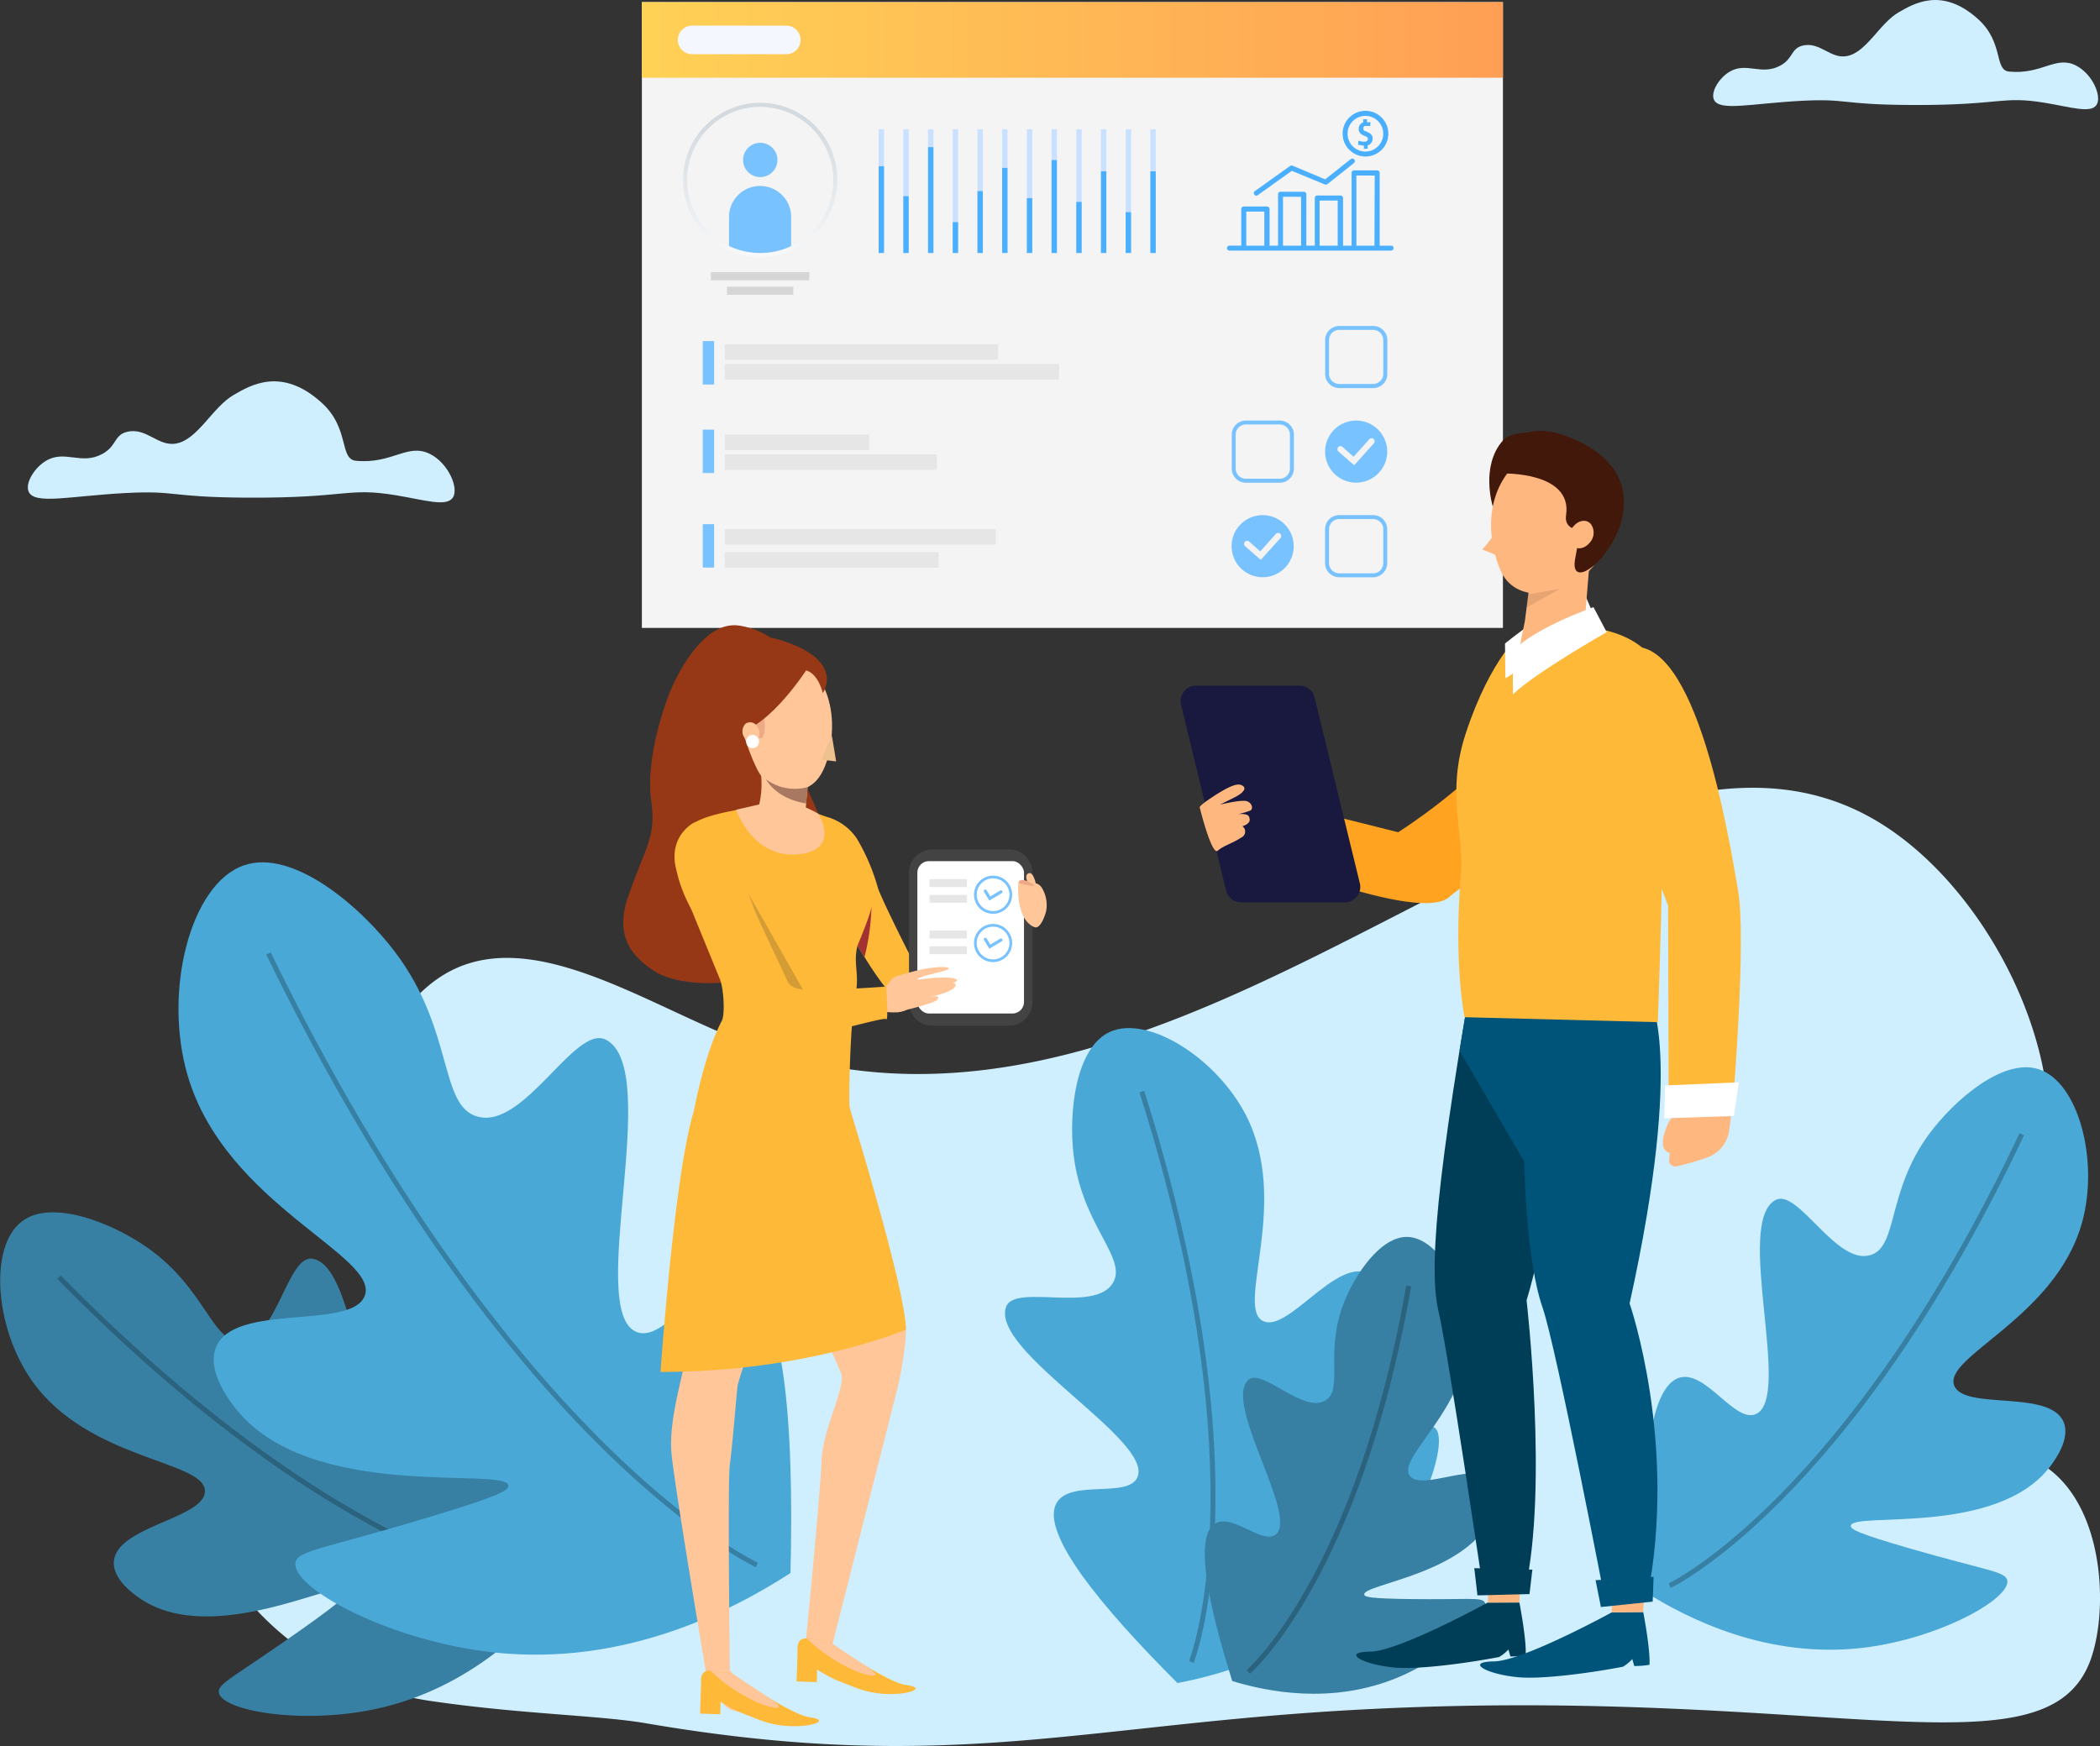 <svg id="Layer_1" data-name="Layer 1" xmlns="http://www.w3.org/2000/svg" xmlns:xlink="http://www.w3.org/1999/xlink" viewBox="0 0 423.75 352.39">
  <rect x="0" y="0" width="423.75" height="352.39" fill="#333333" stroke="none"/>
  <defs>
    <style>
      .cls-1 {
        fill: #cfefff;
      }

      .cls-2 {
        fill: #3880a3;
      }

      .cls-3, .cls-5 {
        fill: none;
        stroke-miterlimit: 10;
      }

      .cls-3 {
        stroke: #2b627d;
      }

      .cls-4 {
        fill: #49a8d6;
      }

      .cls-5 {
        stroke: #3880a3;
      }

      .cls-6 {
        fill: #f4f4f4;
      }

      .cls-7 {
        fill: url(#linear-gradient);
      }

      .cls-8 {
        fill: #f5f7ff;
      }

      .cls-9 {
        fill: #e6e6e6;
      }

      .cls-10 {
        fill: #78c2ff;
      }

      .cls-11 {
        fill: #f3f3f3;
      }

      .cls-12 {
        fill: #d6d6d6;
      }

      .cls-13 {
        fill: url(#linear-gradient-2);
      }

      .cls-14 {
        fill: #c9e0ff;
      }

      .cls-15 {
        fill: #4aafff;
      }

      .cls-16 {
        fill: #ffa320;
      }

      .cls-17 {
        fill: #fff;
      }

      .cls-18 {
        fill: #003d57;
      }

      .cls-19 {
        fill: #ffb780;
      }

      .cls-20 {
        opacity: 0.36;
      }

      .cls-21 {
        fill: #005479;
      }

      .cls-22 {
        fill: #411809;
      }

      .cls-23 {
        fill: #ffb939;
      }

      .cls-24 {
        opacity: 0.1;
        isolation: isolate;
      }

      .cls-25 {
        fill: #003f65;
      }

      .cls-26 {
        fill: #19193f;
      }

      .cls-27 {
        fill: #963815;
      }

      .cls-28 {
        fill: #ffc69a;
      }

      .cls-29 {
        fill: #434343;
      }

      .cls-30 {
        fill: #eea886;
      }

      .cls-31 {
        fill: #a33131;
      }

      .cls-32 {
        fill: #d1c0ba;
      }

      .cls-33 {
        fill: #d49c34;
      }

      .cls-34 {
        fill: #eea987;
      }

      .cls-35 {
        fill: #a87860;
      }

      .cls-36 {
        fill: #efc18f;
      }
    </style>
    <linearGradient id="linear-gradient" x1="1.46" y1="447.89" x2="2.29" y2="447.89" gradientTransform="matrix(-208.57, 0, 0, 18.31, 606.85, -8193.78)" gradientUnits="userSpaceOnUse">
      <stop offset="0" stop-color="#ff9f55"/>
      <stop offset="1" stop-color="#ffd255"/>
    </linearGradient>
    <linearGradient id="linear-gradient-2" x1="-0.24" y1="437.32" x2="-0.24" y2="436.45" gradientTransform="matrix(37.39, 0, 0, -37.38, 192.88, 16387.8)" gradientUnits="userSpaceOnUse">
      <stop offset="0" stop-color="#d3dae0"/>
      <stop offset="1" stop-color="#fff"/>
    </linearGradient>
  </defs>
  <title>5-Clients-01</title>
  <g id="Group_5943" data-name="Group 5943">
    <path id="Path_186835" data-name="Path 186835" class="cls-1" d="M117.14,358.82a60,60,0,0,1-34.68-18.21c-10.7-11.21-10.67-18.91-9.63-23.54,2.3-10.19,33.32-6.75,38.74-22.86,3.56-10.59-8.26-16.84-9.92-36.07-1.48-17.12,5.69-37.52,17.86-45.44,17.33-11.27,40.72,5.36,61.3,13.21,89.73,34.23,171.34-81.23,229.9-43.77,20.75,13.26,37,44.7,32.7,69.3-4.27,24.42-28.65,41.19-22.86,51.74,3.91,7.12,16.09,1.45,25.39,10.51,9.73,9.48,9.87,28.81,6.19,37.7-9.52,22.93-53.63,4.55-145.14,9.12-57.84,2.88-84.57,13.41-146.13,2.85C151.47,361.75,135.28,361.52,117.14,358.82Z" transform="translate(-30.6 -15.57)"/>
    <g id="Group_5762" data-name="Group 5762">
      <path id="Path_186836" data-name="Path 186836" class="cls-2" d="M144.38,335.47c-6.44-20.94-13.93-39-20.83-38.45-5.44.45-7.35,12.22-11.94,12-8.15-.47-8.53-38-18-39.41-5-.75-7.17,16.38-14.32,16.74-5.91.3-7.24-10.9-19.14-19.1C53.28,262.45,41,257.46,35,262.1c-6.67,5.09-5.43,21.42,1.95,32,11.38,16.35,35.36,16.2,35,22.55-.27,5.43-17.95,7-18.38,14.12-.22,3.63,4.12,6.62,5.26,7.4,14.81,10.16,40.89-4.46,42.06-1.72.28.65-1,2-9.31,7.9-13.54,9.61-17.11,11-16.83,12.8.56,3.72,16.78,6.57,31.79,3.31C125.6,356.34,138.1,343.34,144.38,335.47Z" transform="translate(-30.6 -15.57)"/>
      <path id="Path_186837" data-name="Path 186837" class="cls-3" d="M139.31,335.91s-39.52-4.24-96.81-62.58" transform="translate(-30.6 -15.57)"/>
    </g>
    <g id="Group_5763" data-name="Group 5763">
      <path id="Path_186838" data-name="Path 186838" class="cls-4" d="M268.19,355.25c-15.53-15.53-28-30.65-24.29-36.5,2.95-4.6,14.28-.77,16.2-5,3.4-7.45-29.68-25.4-26.49-34.41,1.7-4.79,17.88,1.33,21.56-4.84,3-5.08-6.26-11.52-7.94-25.91-1-8.34.34-21.53,7.3-24.74,7.64-3.52,21.52,5.24,27.46,16.75,9.14,17.75-2.24,38.93,3.53,41.62,4.94,2.3,14.59-12.64,21.13-9.67,3.33,1.51,3.93,6.77,4.09,8.14,2.06,17.89-23.13,34.13-21.25,36.45.44.56,2.2.07,11.36-4.54,14.87-7.48,17.76-10,19.24-8.9,3,2.24-2,17.94-12,29.71C295.49,348.4,278.1,353.38,268.19,355.25Z" transform="translate(-30.6 -15.57)"/>
      <path id="Path_186839" data-name="Path 186839" class="cls-5" d="M271,351s14.78-37-10-115.12" transform="translate(-30.6 -15.57)"/>
    </g>
    <g id="Group_5766" data-name="Group 5766">
      <path id="Path_186844" data-name="Path 186844" class="cls-4" d="M190.11,333.05c.73-30-1.13-56.76-10.35-59-7.26-1.77-14.86,12.69-20.71,10.35-10.38-4.15,5.44-53.09-6.21-59-6.2-3.14-16.44,18.17-25.88,15.53-7.8-2.18-4.67-17.3-16.57-33.12-6.89-9.18-20.63-21-30.54-17.6C69,193.9,63.49,215.65,68.46,232.63c7.68,26.19,38.9,36.43,35.72,44.52-2.72,6.93-26.34,1.24-30,10.35-1.87,4.63,2.48,10.4,3.63,11.91,14.81,19.64,55.05,12,55.38,16,.08,1-2.11,2.15-15.53,6.21-21.77,6.61-27,6.83-27.43,9.32-.89,5.09,18.94,15.83,39.86,18.12C156.63,352,178.53,340.55,190.11,333.05Z" transform="translate(-30.6 -15.57)"/>
      <path id="Path_186845" data-name="Path 186845" class="cls-5" d="M183.33,331.42S133.83,308.73,84.77,208" transform="translate(-30.6 -15.57)"/>
    </g>
    <g id="Group_5765" data-name="Group 5765">
      <path id="Path_186842" data-name="Path 186842" class="cls-2" d="M279.25,354.85c-4.81-15.29-7.8-29.3-3.4-31.82,3.47-2,9.5,4.32,12.16,2.25,4.71-3.67-10.64-26.45-5.53-31.2,2.72-2.53,11.12,6.89,15.58,4.14,3.68-2.27-.16-9.57,3.61-19.45,2.18-5.73,7.49-13.82,13.08-13.55,6.13.3,12.16,10.66,12.11,20.11-.07,14.58-14.58,24.44-11.76,28.13,2.42,3.15,13.71-3.25,16.94.88,1.65,2.1.27,5.7-.1,6.64-4.7,12.27-26.49,14.29-26.06,16.43.1.5,1.4.78,8.89.89,12.15.17,14.87-.48,15.46.73,1.21,2.48-7.39,10.92-17.78,15.19C299.24,359.63,286.3,357,279.25,354.85Z" transform="translate(-30.6 -15.57)"/>
      <path id="Path_186843" data-name="Path 186843" class="cls-3" d="M282.5,353s22.05-19,32.36-77.89" transform="translate(-30.6 -15.57)"/>
    </g>
    <g id="Group_5764" data-name="Group 5764">
      <path id="Path_186840" data-name="Path 186840" class="cls-4" d="M362.55,336.86c-.79-21.95.35-41.54,7.07-43.27,5.3-1.36,11,9.16,15.24,7.4,7.57-3.13-4.43-38.81,4.05-43.24,4.5-2.35,12.18,13.16,19.06,11.15,5.69-1.66,3.28-12.7,11.84-24.38,5-6.78,14.92-15.53,22.21-13.14,8,2.62,12.19,18.49,8.69,31-5.39,19.23-28.15,27-25.76,32.88,2.05,5,19.29.68,22.06,7.32,1.4,3.37-1.73,7.62-2.55,8.74-10.67,14.5-40.18,9.24-40.39,12.21-.05.71,1.56,1.55,11.41,4.42,16,4.64,19.82,4.76,20.16,6.58.69,3.71-13.73,11.75-29,13.6C387.21,350.44,371.09,342.24,362.55,336.86Z" transform="translate(-30.6 -15.57)"/>
      <path id="Path_186841" data-name="Path 186841" class="cls-5" d="M367.51,335.61s36-17,71.06-91.13" transform="translate(-30.6 -15.57)"/>
    </g>
  </g>
  <path id="Path_187602" data-name="Path 187602" class="cls-1" d="M292.74,48.13c-8.07-7.31-14.36-3.45-17.69-1.54-4.31,2.48-7.21,9-11.6,9.81-3.7.7-6-3.36-10-2.33-2.58.67-2,2.84-4.88,4.42-4.27,2.35-7.59-.88-11.39,1.39-2.37,1.42-4.29,4.57-3.49,6.28,1.22,2.64,8.4.82,19.53.23,10.55-.55,8.44.85,24.64.93,20.37.1,19.93-2.14,30-.46,5.72,1,10.11,2.38,11.39.46s-.92-7-4.65-8.83c-4.52-2.21-7.57,2.09-14.88,1.39C296.28,59.56,298.53,53.36,292.74,48.13Z" transform="translate(-30.6 -15.57)"/>
  <path id="Path_187603" data-name="Path 187603" class="cls-1" d="M95.46,96.81c-8.08-7.3-14.37-3.45-17.69-1.54-4.32,2.49-7.21,9-11.61,9.81-3.7.7-6-3.36-10-2.33-2.57.67-2,2.84-4.88,4.42-4.27,2.35-7.58-.88-11.39,1.4-2.37,1.41-4.29,4.56-3.49,6.27,1.23,2.64,8.4.82,19.53.24,10.55-.56,8.45.85,24.65.93,20.36.1,19.92-2.14,30-.47,5.72.95,10.11,2.38,11.39.47s-.91-7-4.65-8.84c-4.51-2.21-7.56,2.09-14.88,1.4C99,108.24,101.25,102,95.46,96.81Z" transform="translate(-30.6 -15.57)"/>
  <path id="Path_187604" data-name="Path 187604" class="cls-1" d="M429.75,19.43c-7.29-6.59-13-3.11-16-1.39-3.9,2.25-6.5,8.1-10.47,8.85-3.33.64-5.43-3-9-2.1-2.32.61-1.8,2.56-4.4,4-3.85,2.12-6.84-.79-10.28,1.26-2.13,1.27-3.86,4.11-3.14,5.66,1.1,2.38,7.57.74,17.62.21,9.51-.5,7.61.77,22.23.84,18.37.09,18-1.93,27.05-.42,5.16.86,9.12,2.15,10.28.42s-.83-6.33-4.2-8c-4.07-2-6.82,1.89-13.42,1.26C432.94,29.74,435,24.15,429.75,19.43Z" transform="translate(-30.6 -15.57)"/>
  <g id="Group_6221" data-name="Group 6221">
    <rect id="Rectangle_6746" data-name="Rectangle 6746" class="cls-6" x="129.52" y="0.43" width="173.75" height="126.3"/>
  </g>
  <g id="Group_6222" data-name="Group 6222">
    <rect id="Rectangle_6747" data-name="Rectangle 6747" class="cls-7" x="129.52" y="0.43" width="173.75" height="15.26"/>
  </g>
  <path id="Rectangle_6749" data-name="Rectangle 6749" class="cls-8" d="M170.26,20.75h19a2.88,2.88,0,0,1,2.88,2.88h0a2.88,2.88,0,0,1-2.88,2.88h-19a2.88,2.88,0,0,1-2.88-2.88h0A2.88,2.88,0,0,1,170.26,20.75Z" transform="translate(-30.6 -15.57)"/>
  <rect id="Rectangle_6751" data-name="Rectangle 6751" class="cls-9" x="146.25" y="73.47" width="67.47" height="3.13"/>
  <rect id="Rectangle_6751-2" data-name="Rectangle 6751" class="cls-9" x="146.25" y="69.47" width="55.15" height="3.13"/>
  <rect id="Rectangle_6752" data-name="Rectangle 6752" class="cls-9" x="146.25" y="87.71" width="29.15" height="3.13"/>
  <rect id="Rectangle_6752-2" data-name="Rectangle 6752" class="cls-9" x="146.25" y="91.71" width="42.78" height="3.13"/>
  <rect id="Rectangle_6754" data-name="Rectangle 6754" class="cls-9" x="146.25" y="106.79" width="54.69" height="3.13"/>
  <rect id="Rectangle_6755" data-name="Rectangle 6755" class="cls-9" x="146.25" y="111.43" width="43.15" height="3.13"/>
  <rect id="Rectangle_6756" data-name="Rectangle 6756" class="cls-10" x="141.81" y="68.84" width="2.29" height="8.76"/>
  <rect id="Rectangle_6757" data-name="Rectangle 6757" class="cls-10" x="141.81" y="86.71" width="2.29" height="8.76"/>
  <rect id="Rectangle_6758" data-name="Rectangle 6758" class="cls-10" x="141.81" y="105.79" width="2.29" height="8.76"/>
  <g id="Group_6228" data-name="Group 6228">
    <g id="Group_6224" data-name="Group 6224">
      <path id="Rectangle_6759" data-name="Rectangle 6759" class="cls-10" d="M285.39,119.54h0a6.27,6.27,0,0,1,6.26,6.27h0a6.26,6.26,0,0,1-6.26,6.26h0a6.27,6.27,0,0,1-6.27-6.26h0A6.27,6.27,0,0,1,285.39,119.54Z" transform="translate(-30.6 -15.57)"/>
    </g>
    <g id="Group_6227" data-name="Group 6227">
      <g id="Group_6226" data-name="Group 6226">
        <g id="Group_6225" data-name="Group 6225">
          <path id="Path_187753" data-name="Path 187753" class="cls-11" d="M285,128.57l-3.16-2.77a.62.62,0,0,1-.05-.88.65.65,0,0,1,.87-.06l2.24,2,3.19-3.57a.63.63,0,0,1,.93.84Z" transform="translate(-30.6 -15.57)"/>
        </g>
      </g>
    </g>
  </g>
  <g id="Group_6231" data-name="Group 6231">
    <g id="Group_6230" data-name="Group 6230">
      <g id="Group_6229" data-name="Group 6229">
        <path id="Path_187754" data-name="Path 187754" class="cls-10" d="M288.8,113H282a2.86,2.86,0,0,1-2.85-2.86V103.3a2.85,2.85,0,0,1,2.85-2.85h6.83a2.85,2.85,0,0,1,2.86,2.85v6.83A2.86,2.86,0,0,1,288.8,113ZM282,101.24a2.06,2.06,0,0,0-2.06,2.06v6.83a2.06,2.06,0,0,0,2.06,2.06h6.83a2.06,2.06,0,0,0,2.06-2.06V103.3a2.06,2.06,0,0,0-2.06-2.06Z" transform="translate(-30.6 -15.57)"/>
      </g>
    </g>
  </g>
  <g id="Group_6234" data-name="Group 6234">
    <g id="Group_6233" data-name="Group 6233">
      <g id="Group_6232" data-name="Group 6232">
        <path id="Path_187755" data-name="Path 187755" class="cls-10" d="M307.67,93.9h-6.83A2.86,2.86,0,0,1,298,91V84.21a2.85,2.85,0,0,1,2.86-2.85h6.83a2.84,2.84,0,0,1,2.85,2.85V91A2.85,2.85,0,0,1,307.67,93.9Zm-6.83-11.75a2.06,2.06,0,0,0-2.06,2.06V91a2.06,2.06,0,0,0,2.06,2.06h6.83A2.06,2.06,0,0,0,309.73,91V84.21a2.06,2.06,0,0,0-2.06-2.06Z" transform="translate(-30.6 -15.57)"/>
      </g>
    </g>
  </g>
  <g id="Group_6237" data-name="Group 6237">
    <g id="Group_6236" data-name="Group 6236">
      <g id="Group_6235" data-name="Group 6235">
        <path id="Path_187756" data-name="Path 187756" class="cls-10" d="M307.67,132.08h-6.83a2.87,2.87,0,0,1-2.86-2.86v-6.83a2.87,2.87,0,0,1,2.86-2.86h6.83a2.86,2.86,0,0,1,2.85,2.86v6.83A2.86,2.86,0,0,1,307.67,132.08Zm-6.83-11.75a2.06,2.06,0,0,0-2.06,2.06v6.83a2.06,2.06,0,0,0,2.06,2.06h6.83a2.06,2.06,0,0,0,2.06-2.06v-6.83a2.06,2.06,0,0,0-2.06-2.06Z" transform="translate(-30.6 -15.57)"/>
      </g>
    </g>
  </g>
  <g id="Group_6242" data-name="Group 6242">
    <g id="Group_6238" data-name="Group 6238">
      <path id="Rectangle_6760" data-name="Rectangle 6760" class="cls-10" d="M304.25,100.45h0a6.27,6.27,0,0,1,6.27,6.27h0a6.27,6.27,0,0,1-6.27,6.26h0a6.26,6.26,0,0,1-6.26-6.26h0A6.27,6.27,0,0,1,304.25,100.45Z" transform="translate(-30.6 -15.57)"/>
    </g>
    <g id="Group_6241" data-name="Group 6241">
      <g id="Group_6240" data-name="Group 6240">
        <g id="Group_6239" data-name="Group 6239">
          <path id="Path_187757" data-name="Path 187757" class="cls-11" d="M303.86,109.48l-3.17-2.77a.62.62,0,1,1,.8-.95h0l2.24,2,3.2-3.57a.63.63,0,0,1,.88,0,.63.63,0,0,1,0,.87Z" transform="translate(-30.6 -15.57)"/>
        </g>
      </g>
    </g>
  </g>
  <rect id="Rectangle_6775" data-name="Rectangle 6775" class="cls-12" x="146.69" y="57.85" width="13.39" height="1.65"/>
  <rect id="Rectangle_6776" data-name="Rectangle 6776" class="cls-12" x="143.44" y="54.92" width="19.88" height="1.65"/>
  <path id="Path_187783" data-name="Path 187783" class="cls-10" d="M187.47,47.85A3.46,3.46,0,1,1,184,44.39h0A3.46,3.46,0,0,1,187.47,47.85Z" transform="translate(-30.6 -15.57)"/>
  <path id="Path_187784" data-name="Path 187784" class="cls-10" d="M190.24,59.12v6.57a15.21,15.21,0,0,1-12.53,0V59.12a6.27,6.27,0,0,1,12.53,0Z" transform="translate(-30.6 -15.57)"/>
  <g id="Group_6399" data-name="Group 6399">
    <path id="Path_187785" data-name="Path 187785" class="cls-13" d="M184,67.45a15.39,15.39,0,0,1-6.44-1.39,15.57,15.57,0,1,1,12.88,0A15.39,15.39,0,0,1,184,67.45Zm0-30.32a14.75,14.75,0,1,0,14.75,14.76h0A14.77,14.77,0,0,0,184,37.14Z" transform="translate(-30.6 -15.57)"/>
  </g>
  <g id="Group_6412" data-name="Group 6412">
    <g id="Group_6400" data-name="Group 6400">
      <rect id="Rectangle_6777" data-name="Rectangle 6777" class="cls-14" x="177.3" y="26.08" width="1.08" height="24.97"/>
    </g>
    <g id="Group_6401" data-name="Group 6401">
      <rect id="Rectangle_6778" data-name="Rectangle 6778" class="cls-14" x="182.28" y="26.08" width="1.08" height="24.97"/>
    </g>
    <g id="Group_6402" data-name="Group 6402">
      <rect id="Rectangle_6779" data-name="Rectangle 6779" class="cls-14" x="187.27" y="26.08" width="1.08" height="24.97"/>
    </g>
    <g id="Group_6403" data-name="Group 6403">
      <rect id="Rectangle_6780" data-name="Rectangle 6780" class="cls-14" x="192.25" y="26.08" width="1.08" height="24.97"/>
    </g>
    <g id="Group_6404" data-name="Group 6404">
      <rect id="Rectangle_6781" data-name="Rectangle 6781" class="cls-14" x="197.24" y="26.08" width="1.08" height="24.97"/>
    </g>
    <g id="Group_6405" data-name="Group 6405">
      <rect id="Rectangle_6782" data-name="Rectangle 6782" class="cls-14" x="202.22" y="26.08" width="1.08" height="24.97"/>
    </g>
    <g id="Group_6406" data-name="Group 6406">
      <rect id="Rectangle_6783" data-name="Rectangle 6783" class="cls-14" x="207.21" y="26.08" width="1.08" height="24.97"/>
    </g>
    <g id="Group_6407" data-name="Group 6407">
      <rect id="Rectangle_6784" data-name="Rectangle 6784" class="cls-14" x="212.19" y="26.08" width="1.08" height="24.97"/>
    </g>
    <g id="Group_6408" data-name="Group 6408">
      <rect id="Rectangle_6785" data-name="Rectangle 6785" class="cls-14" x="217.18" y="26.08" width="1.08" height="24.97"/>
    </g>
    <g id="Group_6409" data-name="Group 6409">
      <rect id="Rectangle_6786" data-name="Rectangle 6786" class="cls-14" x="222.16" y="26.08" width="1.08" height="24.97"/>
    </g>
    <g id="Group_6410" data-name="Group 6410">
      <rect id="Rectangle_6787" data-name="Rectangle 6787" class="cls-14" x="227.15" y="26.08" width="1.08" height="24.97"/>
    </g>
    <g id="Group_6411" data-name="Group 6411">
      <rect id="Rectangle_6788" data-name="Rectangle 6788" class="cls-14" x="232.13" y="26.08" width="1.08" height="24.97"/>
    </g>
  </g>
  <g id="Group_6425" data-name="Group 6425">
    <g id="Group_6413" data-name="Group 6413">
      <rect id="Rectangle_6789" data-name="Rectangle 6789" class="cls-15" x="177.3" y="33.55" width="1.08" height="17.51"/>
    </g>
    <g id="Group_6414" data-name="Group 6414">
      <rect id="Rectangle_6790" data-name="Rectangle 6790" class="cls-15" x="182.28" y="39.6" width="1.08" height="11.46"/>
    </g>
    <g id="Group_6415" data-name="Group 6415">
      <rect id="Rectangle_6791" data-name="Rectangle 6791" class="cls-15" x="187.27" y="29.69" width="1.08" height="21.37"/>
    </g>
    <g id="Group_6416" data-name="Group 6416">
      <rect id="Rectangle_6792" data-name="Rectangle 6792" class="cls-15" x="192.25" y="44.84" width="1.08" height="6.22"/>
    </g>
    <g id="Group_6417" data-name="Group 6417">
      <rect id="Rectangle_6793" data-name="Rectangle 6793" class="cls-15" x="197.24" y="38.57" width="1.08" height="12.49"/>
    </g>
    <g id="Group_6418" data-name="Group 6418">
      <rect id="Rectangle_6794" data-name="Rectangle 6794" class="cls-15" x="202.22" y="33.89" width="1.08" height="17.16"/>
    </g>
    <g id="Group_6419" data-name="Group 6419">
      <rect id="Rectangle_6795" data-name="Rectangle 6795" class="cls-15" x="207.21" y="39.99" width="1.08" height="11.07"/>
    </g>
    <g id="Group_6420" data-name="Group 6420">
      <rect id="Rectangle_6796" data-name="Rectangle 6796" class="cls-15" x="212.19" y="32.31" width="1.08" height="18.75"/>
    </g>
    <g id="Group_6421" data-name="Group 6421">
      <rect id="Rectangle_6797" data-name="Rectangle 6797" class="cls-15" x="217.18" y="40.76" width="1.08" height="10.3"/>
    </g>
    <g id="Group_6422" data-name="Group 6422">
      <rect id="Rectangle_6798" data-name="Rectangle 6798" class="cls-15" x="222.16" y="34.58" width="1.08" height="16.48"/>
    </g>
    <g id="Group_6423" data-name="Group 6423">
      <rect id="Rectangle_6799" data-name="Rectangle 6799" class="cls-15" x="227.15" y="42.82" width="1.08" height="8.24"/>
    </g>
    <g id="Group_6424" data-name="Group 6424">
      <rect id="Rectangle_6800" data-name="Rectangle 6800" class="cls-15" x="232.13" y="34.58" width="1.08" height="16.48"/>
    </g>
  </g>
  <g id="bars">
    <g id="Group_6560" data-name="Group 6560">
      <g id="Group_6559" data-name="Group 6559">
        <path id="Path_187900" data-name="Path 187900" class="cls-15" d="M306.11,37.94a4.61,4.61,0,1,0,.05,0Zm0,8.22a3.6,3.6,0,1,1,3.61-3.59h0A3.61,3.61,0,0,1,306.11,46.16Z" transform="translate(-30.6 -15.57)"/>
      </g>
    </g>
    <g id="Group_6562" data-name="Group 6562">
      <g id="Group_6561" data-name="Group 6561">
        <path id="Path_187901" data-name="Path 187901" class="cls-15" d="M307.57,43.27a.77.77,0,0,0-.1-.25.94.94,0,0,0-.12-.22c-.07-.06-.1-.13-.16-.19a.57.57,0,0,0-.22-.16.86.86,0,0,0-.23-.13c-.09,0-.15-.09-.25-.12l-.24-.1a.26.26,0,0,1-.13-.06S306,42,306,42s-.09,0-.12-.07l-.1-.09a.16.16,0,0,1-.06-.13.15.15,0,0,1,0-.13v-.15s0-.1,0-.13,0-.1.06-.13l.1-.09A.26.26,0,0,1,306,41a.45.45,0,0,1,.16,0h.19a.41.41,0,0,1,.16,0l.16,0,.12,0c.07,0,.1,0,.13,0l.16.06,0-.19.06-.5v-.13l-.12,0-.13,0s-.06,0-.13,0l-.15,0c-.07,0-.1,0-.16,0h0v-.6h-.76v.63h0a1,1,0,0,0-.28.13.5.5,0,0,0-.22.16,1,1,0,0,0-.19.22.6.6,0,0,0-.13.25l-.09.28a1.17,1.17,0,0,0,0,.32.69.69,0,0,0,0,.25.75.75,0,0,0,.09.25l.13.22a1.46,1.46,0,0,0,.16.19.5.5,0,0,0,.22.16.61.61,0,0,0,.22.13l.25.12.25.1a.23.23,0,0,1,.12.06s.1,0,.13.07a.15.15,0,0,0,.1.06l.09.09a.81.81,0,0,1,.06.13.94.94,0,0,1,0,.16v.16a.19.19,0,0,1-.07.12l-.09.1a.38.38,0,0,1-.13.09s-.09,0-.13.07l-.15,0h-.42l-.15,0a.4.4,0,0,1-.19-.07c-.07,0-.13,0-.19-.06s-.07,0-.1,0l-.09,0-.19-.1,0,.22-.06.57v.1l.1,0a.45.45,0,0,1,.28,0,.63.63,0,0,0,.22.07c.07,0,.16,0,.25.06a.54.54,0,0,0,.25,0h.07v.64h.76v-.67h0a.9.9,0,0,0,.28-.13.82.82,0,0,0,.25-.16.79.79,0,0,0,.19-.22,1.32,1.32,0,0,0,.16-.25l.1-.28a.87.87,0,0,0,0-.32A.71.71,0,0,0,307.57,43.27Z" transform="translate(-30.6 -15.57)"/>
      </g>
    </g>
    <g id="Group_6564" data-name="Group 6564">
      <g id="Group_6563" data-name="Group 6563">
        <path id="Path_187902" data-name="Path 187902" class="cls-15" d="M303.89,47.77a.53.53,0,0,0-.73-.09L298,51.77,291.4,49a.51.51,0,0,0-.48.06l-7.1,5.08a.5.5,0,0,0-.12.69.45.45,0,0,0,.41.23.56.56,0,0,0,.28-.1l6.88-4.91,6.66,2.75a.58.58,0,0,0,.51-.06l5.36-4.25A.53.53,0,0,0,303.89,47.77Z" transform="translate(-30.6 -15.57)"/>
      </g>
    </g>
    <g id="Group_6566" data-name="Group 6566">
      <g id="Group_6565" data-name="Group 6565">
        <path id="Path_187903" data-name="Path 187903" class="cls-15" d="M311.31,65.15H309V50.47a.49.49,0,0,0-.49-.51h-4.68a.5.5,0,0,0-.5.49v14.7h-1.72V55.54a.5.5,0,0,0-.49-.51h-4.71a.5.5,0,0,0-.5.5h0v9.61h-1.71V54.78a.5.5,0,0,0-.5-.51H289a.5.5,0,0,0-.51.49V65.15h-1.71V57.76a.51.51,0,0,0-.49-.51h-4.71a.5.5,0,0,0-.51.5h0v7.39h-2.38a.5.5,0,0,0-.5.51.5.5,0,0,0,.5.5h32.6a.49.49,0,0,0,.5-.49h0a.45.45,0,0,0-.4-.51Zm-25.59,0h-3.64V58.27h3.64Zm7.42,0h-3.65V55.29h3.65Zm7.39,0h-3.65v-9.1h3.65Zm7.42,0H304.3V51H308Z" transform="translate(-30.6 -15.57)"/>
      </g>
    </g>
  </g>
  <path id="Path_187003" data-name="Path 187003" class="cls-16" d="M323,196.64c-6.36,5.52-42.42-9.75-42.42-9.75l.72-11.24,31.44,7.89a122.3,122.3,0,0,0,24.81-21.43c8.94-10.35,14.26-6.1,14.26-6.1C365,169.45,329.34,191.13,323,196.64Z" transform="translate(-30.6 -15.57)"/>
  <path id="Path_187008" data-name="Path 187008" class="cls-17" d="M280.24,187.51l4,1.64.53-14-4.29-.84Z" transform="translate(-30.6 -15.57)"/>
  <g id="Group_5823" data-name="Group 5823">
    <g id="Group_5822" data-name="Group 5822">
      <path id="Path_187012" data-name="Path 187012" class="cls-18" d="M337.19,339s1.49,7.64,1.26,10.64a18.52,18.52,0,0,1-3.07.25l-.4-1.4A8.45,8.45,0,0,1,333.1,350c-5.93,1.14-16.09,2.59-21.17,2.12-6.4-.6-10.76-3.13-4.88-3.2S330.82,339,330.82,339Z" transform="translate(-30.6 -15.57)"/>
      <g id="Group_5821" data-name="Group 5821">
        <path id="Path_187013" data-name="Path 187013" class="cls-19" d="M337.19,339l.22-4.42-6.35-.32-.24,4.78Z" transform="translate(-30.6 -15.57)"/>
      </g>
    </g>
  </g>
  <path id="Path_187014" data-name="Path 187014" class="cls-18" d="M320.86,280.17c1.94,8.18,9.08,56.67,9.08,56.67l8.39-.41c4.7-20.5.31-58.42.31-58.42,6.69-22,13.14-78.65,13.14-78.65l-21.17-3.62C321.43,246.62,318.53,270.34,320.86,280.17Z" transform="translate(-30.6 -15.57)"/>
  <path id="Path_187015" data-name="Path 187015" class="cls-18" d="M339.81,332.37l-.58,4.93-10.5.26-.64-5.49Z" transform="translate(-30.6 -15.57)"/>
  <g id="Group_5824" data-name="Group 5824" class="cls-20">
    <path id="Path_187016" data-name="Path 187016" d="M340,218.8a.72.72,0,0,1,.08.32Z" transform="translate(-30.6 -15.57)"/>
  </g>
  <g id="Group_5828" data-name="Group 5828">
    <g id="Group_5827" data-name="Group 5827">
      <g id="Group_5826" data-name="Group 5826">
        <path id="Path_187017" data-name="Path 187017" class="cls-21" d="M362.18,340.93s1.48,7.64,1.26,10.64a18.52,18.52,0,0,1-3.07.25l-.4-1.4a8.45,8.45,0,0,1-1.88,1.54c-5.93,1.15-16.09,2.59-21.16,2.12-6.42-.6-10.77-3.12-4.89-3.19S355.81,341,355.81,341Z" transform="translate(-30.6 -15.57)"/>
        <g id="Group_5825" data-name="Group 5825">
          <path id="Path_187018" data-name="Path 187018" class="cls-19" d="M362.17,340.93l.22-4.42-6.34-.31-.24,4.78Z" transform="translate(-30.6 -15.57)"/>
        </g>
      </g>
    </g>
    <path id="Path_187019" data-name="Path 187019" class="cls-21" d="M341.85,279.42c2.78,7.94,12.81,60.09,12.81,60.09l8.3-1.26c6.26-31.45-3.53-59.61-3.53-59.61,11.29-51.16,3.91-62.06,3.91-62.06l-22.46-17.49C335.87,243.4,338.54,269.89,341.85,279.42Z" transform="translate(-30.6 -15.57)"/>
    <path id="Path_187020" data-name="Path 187020" class="cls-21" d="M364.27,333.82l-.18,5-10.45,1.09-1.08-5.42Z" transform="translate(-30.6 -15.57)"/>
    <path id="Path_187021" data-name="Path 187021" class="cls-21" d="M342.76,257.88l-17.65-30.26,1.95-11.71,12.18.33Z" transform="translate(-30.6 -15.57)"/>
  </g>
  <path id="Path_187022" data-name="Path 187022" class="cls-22" d="M331.82,117.78s-2.53-8.1,2-13.25c2.65-3,11.32-1,11.32-1Z" transform="translate(-30.6 -15.57)"/>
  <path id="Path_187023" data-name="Path 187023" class="cls-23" d="M366.42,156c0,32.82-1.3,65.87-1.3,65.87l-39-1s-2.24-10.73-.74-28.75c.72-8.54-3.06-16.23,1-28.56,5-15.26,11.42-20.45,11.42-20.45C352.77,139.73,366.41,144,366.42,156Z" transform="translate(-30.6 -15.57)"/>
  <path id="Path_187024" data-name="Path 187024" class="cls-17" d="M334.36,152.37l-.07-6.93c.37-.31,9.61-7.7,15.9-10.39l2.14,5C346.73,142.44,334.28,153.21,334.36,152.37Z" transform="translate(-30.6 -15.57)"/>
  <path id="Path_187025" data-name="Path 187025" class="cls-19" d="M355.14,112.67c2.68,5.66.62,13.7-4.1,18.34-5.33,5.21-14.71,6.51-17.67-.36-2.32-5.36-3.31-13.68,1.73-20C340.66,103.73,351.66,105.35,355.14,112.67Z" transform="translate(-30.6 -15.57)"/>
  <path id="Path_187026" data-name="Path 187026" class="cls-19" d="M338.3,140.92c-.75,4-2.44,9.82.26,9.62,0,0,11.36-3.73,11.72-8.25l2.08-25.81-10.81-.87Z" transform="translate(-30.6 -15.57)"/>
  <path id="Path_187027" data-name="Path 187027" class="cls-22" d="M331.74,117s-.66-19.65,15.61-13.15c25.13,10.05-1.21,35.87,1.12,24.35,4.09-20.19-9.22-18.58-9.22-18.58C332.66,108.51,331.74,117,331.74,117Z" transform="translate(-30.6 -15.57)"/>
  <path id="Path_187028" data-name="Path 187028" class="cls-24" d="M339,135.52l6.4-1.12-6.74,3.77Z" transform="translate(-30.6 -15.57)"/>
  <path id="Path_187029" data-name="Path 187029" class="cls-24" d="M337,148.59a19,19,0,0,1,.3-2.81l9.3-4.55S337.11,149.18,337,148.59Z" transform="translate(-30.6 -15.57)"/>
  <path id="Path_187030" data-name="Path 187030" class="cls-17" d="M354.81,143.16l-2.67-5.06c-.45.24-11.1,3.81-16.31,8.8l.06,8.8C340.53,151.26,354.71,143.21,354.81,143.16Z" transform="translate(-30.6 -15.57)"/>
  <path id="Path_187031" data-name="Path 187031" class="cls-22" d="M352.61,119.89c.31,3.1-6.64,3.88-6-.33,1.34-8.86-12.83-8.43-12.83-8.43S350.38,97.73,352.61,119.89Z" transform="translate(-30.6 -15.57)"/>
  <g id="Group_5829" data-name="Group 5829">
    <path id="Path_187032" data-name="Path 187032" class="cls-19" d="M351.61,121.33c-.85-1-2.39-.8-3.43.38a3,3,0,0,0-.34,3.88c.86,1,2.4.8,3.44-.38A3,3,0,0,0,351.61,121.33Z" transform="translate(-30.6 -15.57)"/>
  </g>
  <path id="Path_187033" data-name="Path 187033" class="cls-25" d="M331.15,351.77" transform="translate(-30.6 -15.57)"/>
  <g id="Group_5830" data-name="Group 5830">
    <path id="Path_187034" data-name="Path 187034" class="cls-23" d="M381.32,195.3c1.7,9.92-1,42.33-1,42.33l-13,3.31-.12-42.56s-4.28-11.73-15-36.77c-6.33-14.88,7.41-15.43,7.41-15.43C372.76,144.28,379.25,183.13,381.32,195.3Z" transform="translate(-30.6 -15.57)"/>
  </g>
  <path id="Path_187035" data-name="Path 187035" class="cls-19" d="M367.39,249.86c0,.58.55,1.1,1.33,1.16a53.31,53.31,0,0,0,6.19-1.78,6.77,6.77,0,0,0,4.63-5.61l.22-1.78c.49-1.94-1.22-4.93-1.22-4.93l-6.51-.78-3.92,2-.36,7.48Z" transform="translate(-30.6 -15.57)"/>
  <path id="Path_187036" data-name="Path 187036" class="cls-19" d="M369.09,244.92l-1.32,3.35s-2.41,0-1.38-3.71c.83-3,1.56-3.28,1.56-3.28Z" transform="translate(-30.6 -15.57)"/>
  <path id="Path_187037" data-name="Path 187037" class="cls-17" d="M380.47,240.81l1-6.8-14.88.64-.17,6.63Z" transform="translate(-30.6 -15.57)"/>
  <path id="Path_187068" data-name="Path 187068" class="cls-19" d="M334,119.61a21.45,21.45,0,0,1-4.31,6.86l5.48,2.2Z" transform="translate(-30.6 -15.57)"/>
  <g id="Group_6520" data-name="Group 6520">
    <path id="Path_187876" data-name="Path 187876" class="cls-26" d="M301.93,197.69H281a3.12,3.12,0,0,1-3-2.38l-9.08-37.52a3.1,3.1,0,0,1,2.28-3.75,3,3,0,0,1,.73-.09h20.93a3.11,3.11,0,0,1,3,2.37L305,193.85a3.11,3.11,0,0,1-2.29,3.75A3,3,0,0,1,301.93,197.69Z" transform="translate(-30.6 -15.57)"/>
  </g>
  <g id="Group_6522" data-name="Group 6522">
    <g id="Group_6521" data-name="Group 6521">
      <path id="Path_187877" data-name="Path 187877" class="cls-19" d="M276.34,187.26c1-.95,3-1.5,4.69-2.63a1.33,1.33,0,0,0,.28-2.3c1.73-.59,1.55-1.39,1.32-1.93-.3-.73-2.19-.52-2.19-.52a17.22,17.22,0,0,0,2.4-.69c.7-.31.46-1.53-.62-1.91s-5.46.69-5.46.69l2.88-1.43c2.16-1.09,2.64-2.08,1.36-2.55-.89-.33-2.63.36-6,2.61-2.52,1.69-2.32,1.91-2.32,1.91S275.11,188.38,276.34,187.26Z" transform="translate(-30.6 -15.57)"/>
    </g>
  </g>
  <g id="Group_6533" data-name="Group 6533">
    <path id="Path_187883" data-name="Path 187883" class="cls-27" d="M179.75,141.83c-6-.89-10.83,6.58-13.36,12-1.64,3.52-5.61,15-4.38,23.4,1.08,7.44-1.28,9.31-4.75,19.58-2.77,8.18,1.39,12.18,5.42,14.78,7.2,4.65,28.78,2.9,35.36-8.23,5.43-9.19-4.36-28.38-6.24-32-2.58-5.05-9.15-16.26-5.38-21.29.57-.77,1.61-1.7,1.51-3C187.72,144.35,183.12,142.33,179.75,141.83Z" transform="translate(-30.6 -15.57)"/>
    <path id="Path_187802" data-name="Path 187802" class="cls-28" d="M175,233.64a44.29,44.29,0,0,0-6.08,15c-1.42,8.07.26,35.07.2,39.06s-3.78,13.93-3,21.45,7,44.34,7,44.34l4.75-1s-.47-38.16,0-41.32,1.39-14.66,1.58-16S191.14,259.8,191.14,254,187.61,224.14,175,233.64Z" transform="translate(-30.6 -15.57)"/>
    <path id="Path_187803" data-name="Path 187803" class="cls-28" d="M201.29,236.3s8.6,32.84,9.62,37.39,2.5,8.3,2.5,10.23c0,4.49-1.66,11.68-1.66,11.68l-13.22,52-5.49.86s3.17-31.95,3.33-38.08,4.89-14.87,4-17.47-15-32.59-15-32.59S174.76,226.77,201.29,236.3Z" transform="translate(-30.6 -15.57)"/>
    <path id="Path_187804" data-name="Path 187804" class="cls-28" d="M183.58,360.17s-4.24,2.37-7-.68a21.59,21.59,0,0,1-3.59-6l4.75-1Z" transform="translate(-30.6 -15.57)"/>
    <path id="Path_187806" data-name="Path 187806" class="cls-23" d="M213.41,283.92s-19.9,8.55-49.53,8.55c0,0,3.12-44.9,7.43-54.57s30.66,1,30.66,1S213.41,275.82,213.41,283.92Z" transform="translate(-30.6 -15.57)"/>
    <g id="Group_6456" data-name="Group 6456">
      <path id="Path_187807" data-name="Path 187807" class="cls-23" d="M235.8,218.88s-18.15,1.56-22.64-.44c-2.25-1-5.3-5.15-8.11-9.7-.48-.77-1-1.56-1.41-2.34-3.44-5.86-6.22-11.62-6.22-11.62s-8.3-10.45.54-14.18a10.78,10.78,0,0,1,5.56,4.25,41.34,41.34,0,0,1,4.22,9.89c.42,1.63,7.53,16,8,16.39s4.91.13,8.35.46c5.62.53,11.54.84,11.54.84Z" transform="translate(-30.6 -15.57)"/>
    </g>
    <g id="Group_6457" data-name="Group 6457">
      <path id="Path_187808" data-name="Path 187808" class="cls-23" d="M204.37,204.3c-2.23,5.17-.13,6.89-1.15,12.06s-1.38,19.9-1.19,22.77-25.46,5.82-31.4.59c0,0,2-11.17,5.62-18.12.69-1.32.36-6.51-.34-8.3L173.74,208h0c-1.13-2.77-2.52-6.15-3.68-9-1.39-3.37-2.46-6-2.46-6s-.89-8.32,2.57-11c3-2.33,11.17-3.16,12.64-3.67a25.28,25.28,0,0,1,8.74-.28,47.88,47.88,0,0,0,6.19,2.49c1.59.32,7.78,8.36,8.87,11.29S206.61,199.13,204.37,204.3Z" transform="translate(-30.6 -15.57)"/>
    </g>
    <g id="Group_6458" data-name="Group 6458">
      <path id="Path_187809" data-name="Path 187809" class="cls-28" d="M193.74,172.7s-.92,8.43-.73,11.18c0,0-3.84,4.67-9.27-5.7a18.25,18.25,0,0,0-.37-10C181.65,162.37,193.74,172.7,193.74,172.7Z" transform="translate(-30.6 -15.57)"/>
    </g>
    <path id="Path_187810" data-name="Path 187810" class="cls-28" d="M179.14,179s3.28,9.7,12.3,9,4.27-8.2,4.27-8.2a21.33,21.33,0,0,0-2.88-1.41c-.63-.12-9-.47-9-.47Z" transform="translate(-30.6 -15.57)"/>
    <path id="Rectangle_6803" data-name="Rectangle 6803" class="cls-29" d="M218.74,187h15.47a4.72,4.72,0,0,1,4.72,4.72v26.15a4.72,4.72,0,0,1-4.72,4.72H218.74a4.72,4.72,0,0,1-4.72-4.72V191.67A4.72,4.72,0,0,1,218.74,187Z" transform="translate(-30.6 -15.57)"/>
    <rect id="Rectangle_6804" data-name="Rectangle 6804" class="cls-17" x="185.11" y="173.8" width="21.52" height="30.75" rx="2.32"/>
    <path id="Path_187811" data-name="Path 187811" class="cls-28" d="M207.8,215.27a2.47,2.47,0,0,0,1.35-.39c.93-.7,1.26-2.41,2.89-2.29s2.39,5.24,2,6.21-2.67,1.45-6,.79S207.8,215.27,207.8,215.27Z" transform="translate(-30.6 -15.57)"/>
    <path id="Path_187812" data-name="Path 187812" class="cls-28" d="M211.48,212.63c1.66-.55,3.35-1,5.05-1.39,2.38-.51,5.21-.68,5.49-.27s-2.31.86-4.64,1.52c-2.14.61-1.63.83-1.63.83s-.14-.07,2.3-.3c2.64-.25,5.34-.24,5.61.29.13.25,0,.42-.91.66.57,0,.65.13.67.35.11,1.19-3.72,2.13-5.24,2.5,1.17-.28,2-.36,1.63.43s-6,2-7.89,2.58C209.82,220.46,211.48,212.63,211.48,212.63Z" transform="translate(-30.6 -15.57)"/>
    <g id="Group_6459" data-name="Group 6459">
      <path id="Path_187813" data-name="Path 187813" class="cls-28" d="M236.09,193.78s3.54-.82,4.68.88a6.66,6.66,0,0,1,.9,4.92c-.28,1-1.2,3.63-2.4,3.09C235.43,201,236.09,193.78,236.09,193.78Z" transform="translate(-30.6 -15.57)"/>
    </g>
    <g id="Group_6460" data-name="Group 6460">
      <path id="Path_187814" data-name="Path 187814" class="cls-28" d="M239.6,193.82s-.5-2.39-1.46-2-.09,2-.09,2Z" transform="translate(-30.6 -15.57)"/>
    </g>
    <g id="Group_6461" data-name="Group 6461">
      <path id="Path_187815" data-name="Path 187815" class="cls-30" d="M236.09,193.78s.06-1.37,2.54,0S236.09,193.78,236.09,193.78Z" transform="translate(-30.6 -15.57)"/>
    </g>
    <path id="Path_187816" data-name="Path 187816" class="cls-31" d="M203.64,206.4s2.7-6.42,2.82-7.87a47.48,47.48,0,0,1-1.41,10.21c-.48-.77-1-1.56-1.41-2.34Z" transform="translate(-30.6 -15.57)"/>
    <path id="Path_187817" data-name="Path 187817" class="cls-32" d="M206.46,198.53v0Z" transform="translate(-30.6 -15.57)"/>
    <path id="Path_187818" data-name="Path 187818" class="cls-33" d="M192.61,215.27l-11.24-19.79s3.93,19.74,6.9,20.41S192.61,215.27,192.61,215.27Z" transform="translate(-30.6 -15.57)"/>
    <g id="Group_6462" data-name="Group 6462">
      <path id="Path_187819" data-name="Path 187819" class="cls-23" d="M170.64,181.6s-5.4,2.69-3.54,9.64a29,29,0,0,0,5.49,11.54c1.67,2.46,5.1,9.06,5.52,9.81s4.54,11.52,8.32,12.75,22.53-4.73,23-4.08,0-6.57,0-6.57-8.7.63-10.62.51c-3.12-.21-8.12,1.06-9.33-1.64-1.41-3.17-6.48-13.6-7-15.32S175.64,179.84,170.64,181.6Z" transform="translate(-30.6 -15.57)"/>
    </g>
    <g id="Group_6463" data-name="Group 6463">
      <path id="Path_187820" data-name="Path 187820" class="cls-28" d="M192.34,148.58s8.32,5.44,5.62,18.56-12.53,5.91-13.59,5.17-4.37-9-4.5-12.55C179.75,156.39,178,142.86,192.34,148.58Z" transform="translate(-30.6 -15.57)"/>
    </g>
    <g id="Group_6465" data-name="Group 6465">
      <path id="Path_187822" data-name="Path 187822" class="cls-34" d="M184.75,160.27c-.27-1.55-3.7-2.87-3.65-.53s2,5,3,4.86S185,161.71,184.75,160.27Z" transform="translate(-30.6 -15.57)"/>
    </g>
    <path id="Path_187823" data-name="Path 187823" class="cls-35" d="M185.17,172.85c.06.11,2,3.92,8.09,4.88.14-1.49.32-3.31.32-3.31A9.69,9.69,0,0,1,185.17,172.85Z" transform="translate(-30.6 -15.57)"/>
    <g id="Group_6480" data-name="Group 6480">
      <rect id="Rectangle_6805" data-name="Rectangle 6805" class="cls-9" x="187.56" y="177.44" width="7.56" height="1.59"/>
      <g id="Group_6472" data-name="Group 6472">
        <g id="Group_6470" data-name="Group 6470">
          <g id="Group_6469" data-name="Group 6469">
            <g id="Group_6468" data-name="Group 6468">
              <g id="Group_6467" data-name="Group 6467">
                <g id="Group_6466" data-name="Group 6466">
                  <path id="Path_187824" data-name="Path 187824" class="cls-10" d="M230.23,197.33l-1.07-1.76a.3.3,0,0,1,.1-.42.31.31,0,0,1,.42.11l.75,1.23,2-1.19a.32.32,0,0,1,.42.11.3.3,0,0,1-.11.42h0Z" transform="translate(-30.6 -15.57)"/>
                </g>
              </g>
            </g>
          </g>
        </g>
        <g id="Group_6471" data-name="Group 6471">
          <path id="Path_187825" data-name="Path 187825" class="cls-10" d="M231,200a3.85,3.85,0,1,1,3.84-3.85A3.85,3.85,0,0,1,231,200Zm0-7.15a3.3,3.3,0,1,0,3.29,3.3,3.3,3.3,0,0,0-3.29-3.3Z" transform="translate(-30.6 -15.57)"/>
        </g>
      </g>
      <g id="Group_6479" data-name="Group 6479">
        <g id="Group_6477" data-name="Group 6477">
          <g id="Group_6476" data-name="Group 6476">
            <g id="Group_6475" data-name="Group 6475">
              <g id="Group_6474" data-name="Group 6474">
                <g id="Group_6473" data-name="Group 6473">
                  <path id="Path_187826" data-name="Path 187826" class="cls-10" d="M230.23,207.05l-1.07-1.76a.3.3,0,0,1,.1-.42.32.32,0,0,1,.42.1h0l.75,1.24,2-1.19a.32.32,0,0,1,.43.09.31.31,0,0,1-.1.42l0,0Z" transform="translate(-30.6 -15.57)"/>
                </g>
              </g>
            </g>
          </g>
        </g>
        <g id="Group_6478" data-name="Group 6478">
          <path id="Path_187827" data-name="Path 187827" class="cls-10" d="M231,209.75a3.85,3.85,0,1,1,3.84-3.85A3.85,3.85,0,0,1,231,209.75Zm0-7.15a3.3,3.3,0,1,0,3.29,3.3,3.3,3.3,0,0,0-3.29-3.3Z" transform="translate(-30.6 -15.57)"/>
        </g>
      </g>
      <rect id="Rectangle_6806" data-name="Rectangle 6806" class="cls-9" x="187.56" y="180.61" width="7.56" height="1.59"/>
      <rect id="Rectangle_6807" data-name="Rectangle 6807" class="cls-9" x="187.56" y="187.82" width="7.56" height="1.59"/>
      <rect id="Rectangle_6808" data-name="Rectangle 6808" class="cls-9" x="187.56" y="190.99" width="7.56" height="1.59"/>
    </g>
    <path id="Path_187886" data-name="Path 187886" class="cls-36" d="M198.47,164.08l.85,5.16-3-.34Z" transform="translate(-30.6 -15.57)"/>
    <g id="Group_6528" data-name="Group 6528">
      <path id="Path_187067" data-name="Path 187067" class="cls-27" d="M193.26,150.88s-8.83,13.65-15.5,12.47c-7.58-1.35-.63-21.75,9.53-18.83,14.27,4.09,9.34,10.92,9.34,10.92S195.76,151.55,193.26,150.88Z" transform="translate(-30.6 -15.57)"/>
    </g>
    <g id="Group_6529" data-name="Group 6529">
      <path id="Path_186935" data-name="Path 186935" class="cls-28" d="M180.8,164.42a1.64,1.64,0,0,0,2.4.73,2.2,2.2,0,0,0,.27-2.81,1.65,1.65,0,0,0-2.4-.73A2.2,2.2,0,0,0,180.8,164.42Z" transform="translate(-30.6 -15.57)"/>
    </g>
    <path id="Path_187885" data-name="Path 187885" class="cls-17" d="M183.75,165.26a1.29,1.29,0,0,1-1.25,1.32,1.3,1.3,0,0,1-1.32-1.26,1.29,1.29,0,1,1,2.57-.06Z" transform="translate(-30.6 -15.57)"/>
    <g id="Group_6530" data-name="Group 6530">
      <path id="Path_186920" data-name="Path 186920" class="cls-23" d="M178.35,353.32s11.58,8.3,15.65,8.84.84,1.92-3.65,1.8-6.69-1.39-9.32-2.36a24.61,24.61,0,0,1-8-4.94l-.06-.07c-1.48-1.47-1.11-4.09,1-3.83Z" transform="translate(-30.6 -15.57)"/>
      <path id="Path_186922" data-name="Path 186922" class="cls-28" d="M178.35,353.32s2.26,1.57,7.2,4.78c4.66,3,.92,2.31-1.71,1.25a33.42,33.42,0,0,1-9.89-6.59Z" transform="translate(-30.6 -15.57)"/>
      <path id="Path_186938" data-name="Path 186938" class="cls-23" d="M172.1,354.42l-.23,7,4.06.14.11-3.27Z" transform="translate(-30.6 -15.57)"/>
    </g>
    <g id="Group_6532" data-name="Group 6532">
      <path id="Path_186920-2" data-name="Path 186920-2" class="cls-23" d="M197.82,346.83s11.58,8.3,15.65,8.83.85,1.93-3.65,1.81-6.69-1.39-9.32-2.36a24.72,24.72,0,0,1-8-4.94l-.06-.07c-1.48-1.47-1.11-4.09,1-3.83Z" transform="translate(-30.6 -15.57)"/>
      <path id="Path_186922-2" data-name="Path 186922-2" class="cls-28" d="M197.82,346.83s2.26,1.57,7.2,4.78c4.66,3,.92,2.31-1.71,1.25a33.55,33.55,0,0,1-9.89-6.59Z" transform="translate(-30.6 -15.57)"/>
      <path id="Path_186938-2" data-name="Path 186938-2" class="cls-23" d="M191.57,347.93l-.23,7,4.07.14.1-3.27Z" transform="translate(-30.6 -15.57)"/>
    </g>
  </g>
</svg>

